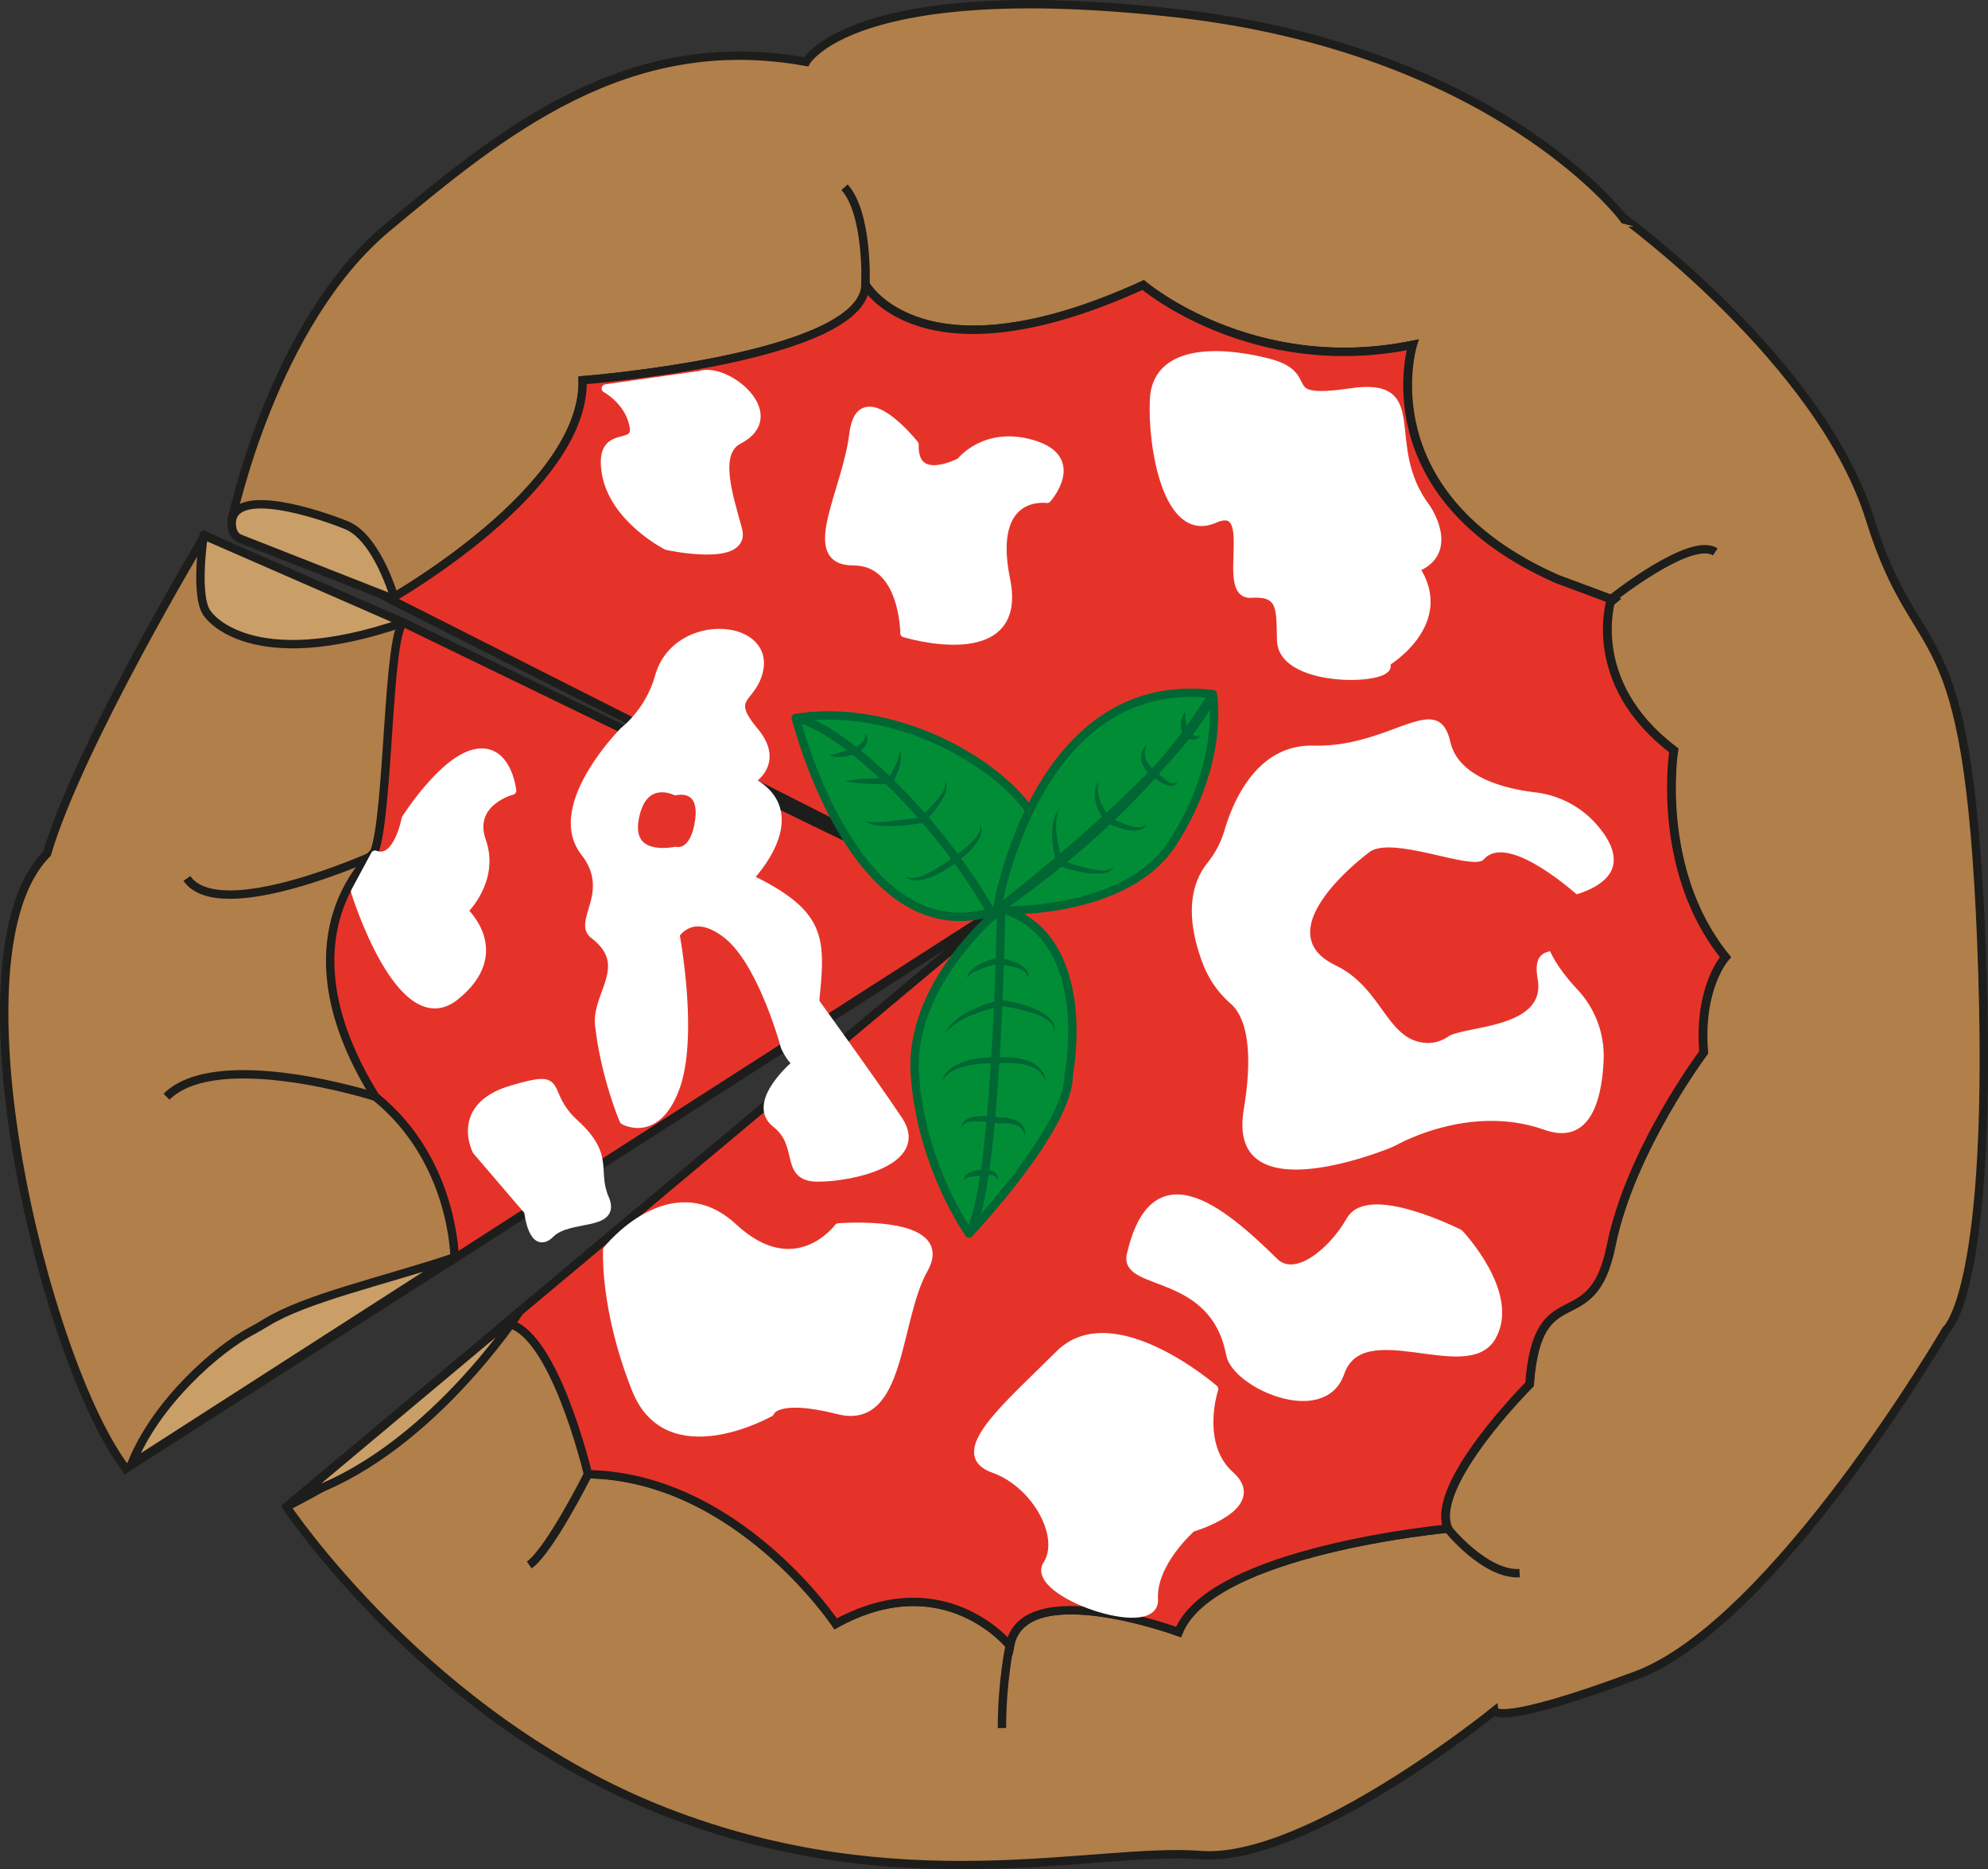 <svg xmlns="http://www.w3.org/2000/svg" viewBox="0 0 1660.66 1561.27"><rect x="0" y="0" width="1660.66" height="1561.27" fill="#333333" stroke="none"/><defs><style>.cls-1{fill:#b17f4a;}.cls-1,.cls-2,.cls-3,.cls-4,.cls-5{stroke:#1d1d1b;}.cls-1,.cls-2,.cls-4,.cls-5{stroke-miterlimit:10;}.cls-1,.cls-10,.cls-2,.cls-3,.cls-4,.cls-5,.cls-6,.cls-7,.cls-8{stroke-width:7px;}.cls-10,.cls-2{fill:none;}.cls-3,.cls-5{fill:#ca9e67;}.cls-10,.cls-3,.cls-6,.cls-7,.cls-8{stroke-linecap:round;stroke-linejoin:round;}.cls-12,.cls-4,.cls-7{fill:#e6332a;}.cls-11,.cls-6{fill:#fff;}.cls-6,.cls-7{stroke:#fff;}.cls-8{fill:#008d36;}.cls-10,.cls-8{stroke:#063;}.cls-9{fill:#063;}</style></defs><g id="Livello_2" data-name="Livello 2"><g id="pizza"><path class="cls-1" d="M193.8,433.47s34.09-163.64,129.55-243.19,200-165.91,350-138.63c0,0,38.63-70.46,306.82-40.91s375,170.45,375,170.45S1521.08,301.65,1562,433.47s81.82,65.9,93.19,355.68-29.55,321.59-29.55,321.59-143.18,245.45-259.09,288.63-118.18,29.55-118.18,29.55-156.82,127.27-245.46,120.45-250,40.91-447.72-36.36-315.91-254.54-315.91-254.54L837,758.47Z"/><path class="cls-1" d="M171.08,447.1S66.12,621.91,39.26,713c-84.09,84.09-2.38,424.33,65.91,513.64L837,758.47Z"/><path class="cls-2" d="M326.25,500.39s163-91.92,160.73-182.83c0,0,234.1-18.19,236.37-79.55,0,0,47.73,84.09,231.82,0,0,0,90.91,77.27,225,50,0,0-38.64,125,120.45,195.46l45.46,16.92s-22.73,69.44,52.27,126.26c0,0-15.91,100,43.18,172.72,0,0-22.73,25-18.18,79.55,0,0-61.37,81.82-77.27,161.36s-61.37,22.73-68.19,115.91c0,0-84.09,84.09-68.18,120.46,0,0-197.73,18.18-225,86.36,0,0-129.54-47.73-140.91,11.36,0,0-54.54-68.18-145.45-18.18,0,0-81.82-122.72-206.82-125,0,0-28.67-121.7-68.81-126.19,0,0-35.05,46-77.48,84.34s-106,69.13-106,69.13"/><path class="cls-3" d="M174,513.44s35,50.64,162.93,6.53L170.13,447.1S162,500.76,174,513.44"/><path class="cls-4" d="M325.91,500.47s163-91.93,160.73-182.84c0,0,234.09-18.18,236.36-79.54,0,0,47.73,84.09,231.82,0,0,0,90.91,77.27,225,50,0,0-38.64,125,120.45,195.45l45.46,16.93S1323,569.91,1398,626.72c0,0-15.91,100,43.18,172.73,0,0-22.73,25-18.18,79.55,0,0-61.36,81.81-77.27,161.36s-61.37,22.73-68.18,115.91c0,0-84.1,84.09-68.19,120.45,0,0-197.72,18.19-225,86.37,0,0-129.54-47.73-140.91,11.36,0,0-54.54-68.18-145.45-18.18,0,0-81.82-122.73-206.82-125,0,0-28.67-121.71-68.81-126.2L836.3,758.65,325.91,500.47"/><path class="cls-4" d="M312.63,711.75c-24.24,24-69.59,90.68.95,204.25,66.16,53.41,66.16,135,66.16,135l452.9-290.64L336.89,520c-13.3,12-12.09,159.93-24.26,191.78"/><path class="cls-5" d="M109.78,1222.92l267.83-172.07c-59.57,19.65-122.16,33.46-155.27,53.75-4.22,2.59-8.48,5.09-12.85,7.4C182.49,1126.26,130.6,1170.54,109.78,1222.92Z"/><path class="cls-5" d="M250.52,1249.39,433.64,1096S355.55,1216.17,250.52,1249.39Z"/><path class="cls-3" d="M193.59,436.09s-.79,10.82,6.78,13.74l129.57,50.94s-14.36-51.43-40.48-62.1C265.48,428.87,195.69,406.18,193.59,436.09Z"/><path class="cls-1" d="M723,238.09s2.44-59.59-17.51-81.72"/><path class="cls-1" d="M1345.73,500.47s66.67-53.22,87.1-39.5"/><path class="cls-1" d="M1209.36,1276.72s31.11,38.9,60.05,37.2"/><path class="cls-1" d="M843.45,1374.45s-6.52,29.69-6.47,68.84"/><path class="cls-1" d="M491.18,1231.27s-32.05,63.92-49.07,75.84"/><path class="cls-1" d="M313.58,916s-131.92-42.15-174.48,0"/><path class="cls-1" d="M313.24,713.83s-129.88,59.25-157.12,19.85"/></g><g id="R"><path class="cls-6" d="M521,610.74s-62.46,62.63-32.57,101c25.79,33.09-6.53,58,7.61,68.89,33.32,25.55,1.62,49.55,4.54,75.55,4.87,43.33,20.42,79.55,20.42,79.55s27.31,15.91,43.22-27.27,0-127.83,0-127.83,13.63-23.29,43.18,0,48.36,93.74,48.36,93.74,18.36,40.66,22.9-14.65c5.79-70.58,17.38-92.17-53.08-126.26,0,0,53.18-54.08.91-81.35,0,0,26.36-14.11,3.64-41.38s-5.19-25.88,2.27-45.46c17.08-44.84-67.36-52.39-81.82,0A92.13,92.13,0,0,1,521,610.74Z"/><path class="cls-7" d="M564.26,710.74s-40.91,9.09-34.09-27.27,34.09-22.73,34.09-22.73,23.92-6,19.91,24.25S564.26,710.74,564.26,710.74Z"/><path class="cls-6" d="M665.71,887.89S625.62,921,648.35,938.6s6,44.87,34.82,44.87,90.18-13.76,67.45-47.79-69.79-98.81-69.79-98.81"/></g><g id="Y"><path class="cls-8" d="M664.83,599.65s49.6,201.47,167.81,160.7S795.8,578.66,664.83,599.65Z"/><path class="cls-8" d="M1013.09,579.7c-24.38,61.22-180.45,180.65-180.45,180.65S864.28,562,1013.09,579.7q-56.77,93.63-180.45,180.65s107.22,5.45,147.09-56.6c43.87-68.27,33.36-124,33.36-124"/><path class="cls-8" d="M836.3,758.65s-77.68,61.85-72.07,139.19,45.3,132.38,45.3,132.38,83.91-88.61,83.18-132.57C892.71,897.65,915.72,782.91,836.3,758.65Z"/><g id="Livello_7" data-name="Livello 7"><path class="cls-9" d="M790.1,862.53c6.16-14.88,30.47-23.61,45.13-27.35a2.28,2.28,0,0,1,.86,0A125.5,125.5,0,0,1,850,837.8c9.16,2.42,18.38,5.47,25.77,11.7,3.59,3.12,6.44,8,5,12.84.22-9.76-11.05-13.7-18.69-16.43a162.83,162.83,0,0,0-26.54-5.83l.86,0c-14.05,3.68-37.7,10.32-46.25,22.49Z"/><path class="cls-9" d="M705.49,652.45c12.55-2.25,25.31-2.61,38-2.45l-2.08,1.16A121.5,121.5,0,0,0,748,639.35c1.7-4,4.09-8.36,2.63-12.84,1.71,1.77,2,4.55,1.94,6.92-.2,4.88-1.83,9.5-3.74,13.91a64.4,64.4,0,0,1-3.26,6.41,2.34,2.34,0,0,1-2.08,1.15c-12.72.16-25.48-.2-38-2.45Z"/><path class="cls-9" d="M721.84,685a12.16,12.16,0,0,0,5.68,1.62c6,.45,12-.26,17.94-.85,8-.88,16-2,23.89-3.21l-1.24.61a171.67,171.67,0,0,0,13.7-13.94c3.31-4.14,9.92-11.23,7.08-16.77,3.79,4.11.72,10.44-1.46,14.64a71.41,71.41,0,0,1-8.94,12.4c-2.24,2.55-4.54,5-7,7.33a2.34,2.34,0,0,1-1.25.61c-10.7,1.84-40.62,5.62-48.35-2.44Z"/><path class="cls-9" d="M756,731.6c9.64,6.53,28.86-7.79,37.19-13.36,5.63-4.08,11.4-8.14,16.49-12.88,4.45-4.43,11-10.34,8.77-17.25a7.55,7.55,0,0,1,1.24,2.45c.81,2.76.06,5.74-1,8.3-3.57,7.59-9.72,13.44-16.14,18.58-7.81,6.21-16.08,11.77-25.52,15.37-6.5,2.32-15.76,4.73-21-1.21Z"/><path class="cls-9" d="M692.74,630.46c3.84-.05,7.44-1.56,11.06-2.66l10.81-3.58-.43.21a36.7,36.7,0,0,0,6.27-4.59c1.3-1.32,2.48-2.7,2.17-4.59a6.58,6.58,0,0,0-.78-1.93,4.8,4.8,0,0,1,1.85,1.41c3.39,5-3.05,11.2-7,13.87-6.29,2.62-17.88,5.74-24,1.86Z"/><path class="cls-9" d="M885,675.63c-6.17,11.09-.7,32.45,2.39,44.35l-1.52-1.63a218.14,218.14,0,0,0,22.58,6.81c6.16,1.22,17.62,4.37,22.09-1.37-1.58,4.13-6.57,5.26-10.5,5.72-8.23.71-16.36-.88-24.27-2.86-3.93-1-7.77-2.21-11.64-3.63a2.4,2.4,0,0,1-1.52-1.63c-3.39-12.56-7.3-35.45,2.39-45.76Z"/><path class="cls-9" d="M918.11,652.45c-3.49,11.13,2.73,22.43,9.57,30.89l-.7-.56a107.18,107.18,0,0,0,15.5,6.56c3.91,1.16,8,2.39,12,1.2a6.92,6.92,0,0,0,3.34-2.43c-.13.34-.26.69-.41,1-1.25,2.52-4,3.84-6.71,4.28-6.13.91-12.15-.71-17.84-2.68a71.62,71.62,0,0,1-8.24-3.56,2.45,2.45,0,0,1-.71-.56c-7.52-9.09-13.55-23.54-5.82-34.19Z"/><path class="cls-9" d="M957.84,622.15c-3.66,9-.16,16.31,7.39,21.66a82.08,82.08,0,0,0,8.83,7.71c2.82,2.05,6.75,4.19,9.48.93-1.24,5.13-7.8,4.15-11.33,2.34a37.4,37.4,0,0,1-10.14-7.19l.45.36c-8.94-5.67-13.37-17.85-4.68-25.81Z"/><path class="cls-9" d="M990.36,594.63c-.79,6.14.84,12,2.31,17.89l-1-1.28c2.43,1.43,5.26,3.39,8.11,3.59a3.06,3.06,0,0,0,2.49-1.51,3.5,3.5,0,0,1-.28,1.91c-2.46,4.3-9.41,2-12.85.18a2.16,2.16,0,0,1-1-1.28c-2.17-6.24-2.92-14.6,2.3-19.5Z"/><path class="cls-9" d="M805.81,986.32c-1.09-1.78.23-4.24,1.73-5.4,4-3.47,11.82-4.31,15.49-4,4.67-.56,11.61,2.32,10,8-1.68-4.11-6-3.85-9.69-3.26l-4.9.38c-3.46.55-11.82.12-12.66,4.29Z"/><path class="cls-9" d="M803.39,942.08c-.63-12.23,23.88-10.5,31.71-8.68l-.72,0A29.66,29.66,0,0,1,849.17,936c4.66,2.08,8.18,7.26,7.19,12.36-1.55-7.23-8.29-9.73-15-10.08-2.38-.26-4.92,0-7.25,0a125.54,125.54,0,0,0-16.76-1.8c-5.06.06-12.24-.28-14,5.63Z"/><path class="cls-9" d="M786.37,903.51c5.38-17.56,31-21,46.78-20.35,8.21-.78,21.55.13,30.29,5.12,5.58,3,10,8.72,9.94,15.23-1.94-8.06-9.21-12.46-16.84-14.13s-15.91-1.84-23.7-1.25c-15-.26-38.12.84-46.47,15.38Z"/><path class="cls-9" d="M807.35,816.55c3.18-9.22,16.59-14.25,25.33-16.55a2.28,2.28,0,0,1,.86,0,65.32,65.32,0,0,1,8,1.58c5.26,1.48,10.57,3.37,14.7,7.21,2,1.93,3.59,4.91,2.49,7.7-.36-7.1-12.7-8.91-18.28-10.26-2.48-.5-5-.94-7.48-1.27l.86,0a127.9,127.9,0,0,0-14,4.24c-4.55,1.8-9.17,3.61-12.46,7.45Z"/><path class="cls-10" d="M836.3,758.65s-3.24,234.13-26.77,271.57"/></g><path class="cls-10" d="M664.83,599.65c33.64,5.71,114.09,76,164.26,164.26"/></g><g id="G"><path class="cls-11" d="M1008.68,720.66a79,79,0,0,0,14.18-27.14c7.68-26,27.9-72,74.48-70.76,64.8,1.68,103.88-47.87,114.18-3.15,6.83,29.65,45.61,39.16,71,42.2a80.64,80.64,0,0,1,51.44,27.08c16.35,18.9,26.12,43.63-15.29,57.56-49.54,16.65-23.31,56.07-1.08,79.89a81.06,81.06,0,0,1,22,58.61c-1.36,32.89-10.72,72.39-49.76,58.62-55.48-19.57-109,5.27-122.2,12.21a83.32,83.32,0,0,1-8.67,3.92c-26,10-133.26,46.64-120-33,9.69-58.21-1.45-80-10.63-88.15a84.1,84.1,0,0,1-23-32.25C995.76,781.93,988,746.34,1008.68,720.66Z"/><path class="cls-12" d="M1321.89,751.26s-61.53-57.52-82.45-33.47c-8.93,10.26-78.65-21.38-96.42-5.35,0,0-87.59,64.69-27.55,93.75,40.14,19.19,42.56,63.91,77.1,64.95a29.59,29.59,0,0,0,17.16-5.4c13.74-9.13,82.06-6.53,74.78-47.78-7-39.82,31.36-11.77,37.38-37.32"/></g><g id="Mozzarella"><path class="cls-6" d="M296.68,744.64s38.17,124,83.67,87.34,6.88-71.24,6.88-71.24S414,735.42,402.52,702.6s25.26-42.28,25.26-42.28-3.86-36.9-30.9-31.11S339,683.75,339,683.75s-7,37.46-25.71,30.08Z"/><path class="cls-6" d="M506.09,324.48s19.32,10.14,23.31,31.38-29.35,0-23.31,38.62S557,455.84,557,455.84s67.14,14.78,59.41-13.64-19.83-64.08.62-74.75c39.74-20.76-10.22-61.73-32.41-54.1Z"/><path class="cls-6" d="M763.94,371.27s-45.17-57-51-8.7-42.49,106.21,0,106.21,42.59,60,42.59,60,100.24,30.78,84.82-44.53,34.32-67.59,34.32-67.59,29.45-32.81-11.11-45.37-61.21,14.47-61.21,14.47S762.77,407,763.94,371.27Z"/><path class="cls-6" d="M1058.64,302.7c-44.45-11.11-92.69-9.65-94.62,30.9s11.51,116.69,50.17,99.87,3.9,64.28,30.94,62.35,24.28,14.41,25.1,39.17c1.25,37.86,99.52,33.33,86.9,18.76,0,0,56-32.83,25.11-79.18,34.75-13.51,9.29-50.21,9.29-50.21-40.19-53.09,2.29-106.21-63.37-96.55S1103.1,313.82,1058.64,302.7Z"/><path class="cls-6" d="M643.29,1179.67s-85.06,48.28-112-19.31-24-116.52-24-116.52,53.13-66.94,105.27-18.66,87.84,0,87.84,0,95.27-7.72,71.3,34.76-18.22,131.32-71.3,117.8S643.29,1179.67,643.29,1179.67Z"/><path class="cls-6" d="M1014.19,1160.11s-84.55-73.38-129.15-29-90.82,82.85-55.16,95.5,59.8,57,44.83,80.23,90.88,59.86,89.13,29S995.61,1276,995.61,1276s61.1-17.88,32.14-43.7S1014.19,1160.11,1014.19,1160.11Z"/><path class="cls-6" d="M1218.93,1030.22s-75.32-38.11-90.77-11.08-46.21,52-63.72,34.76c-46.27-45.56-100.6-88.83-119.73-5.79-6.25,27.13,69.48,11.59,83,83,4.69,24.73,77.24,57.26,91.83,15.45,17.87-51.22,105.14,6.2,126.38-29.73S1218.93,1030.22,1218.93,1030.22Z"/><path class="cls-6" d="M441.34,1011.58s3.44,33.86,18.65,18.66,55.56-5.25,45.28-29.12,5.13-34.92-24.9-62.52-4.92-42.78-53.2-28.43-29,51-29,51Z"/></g></g></svg>